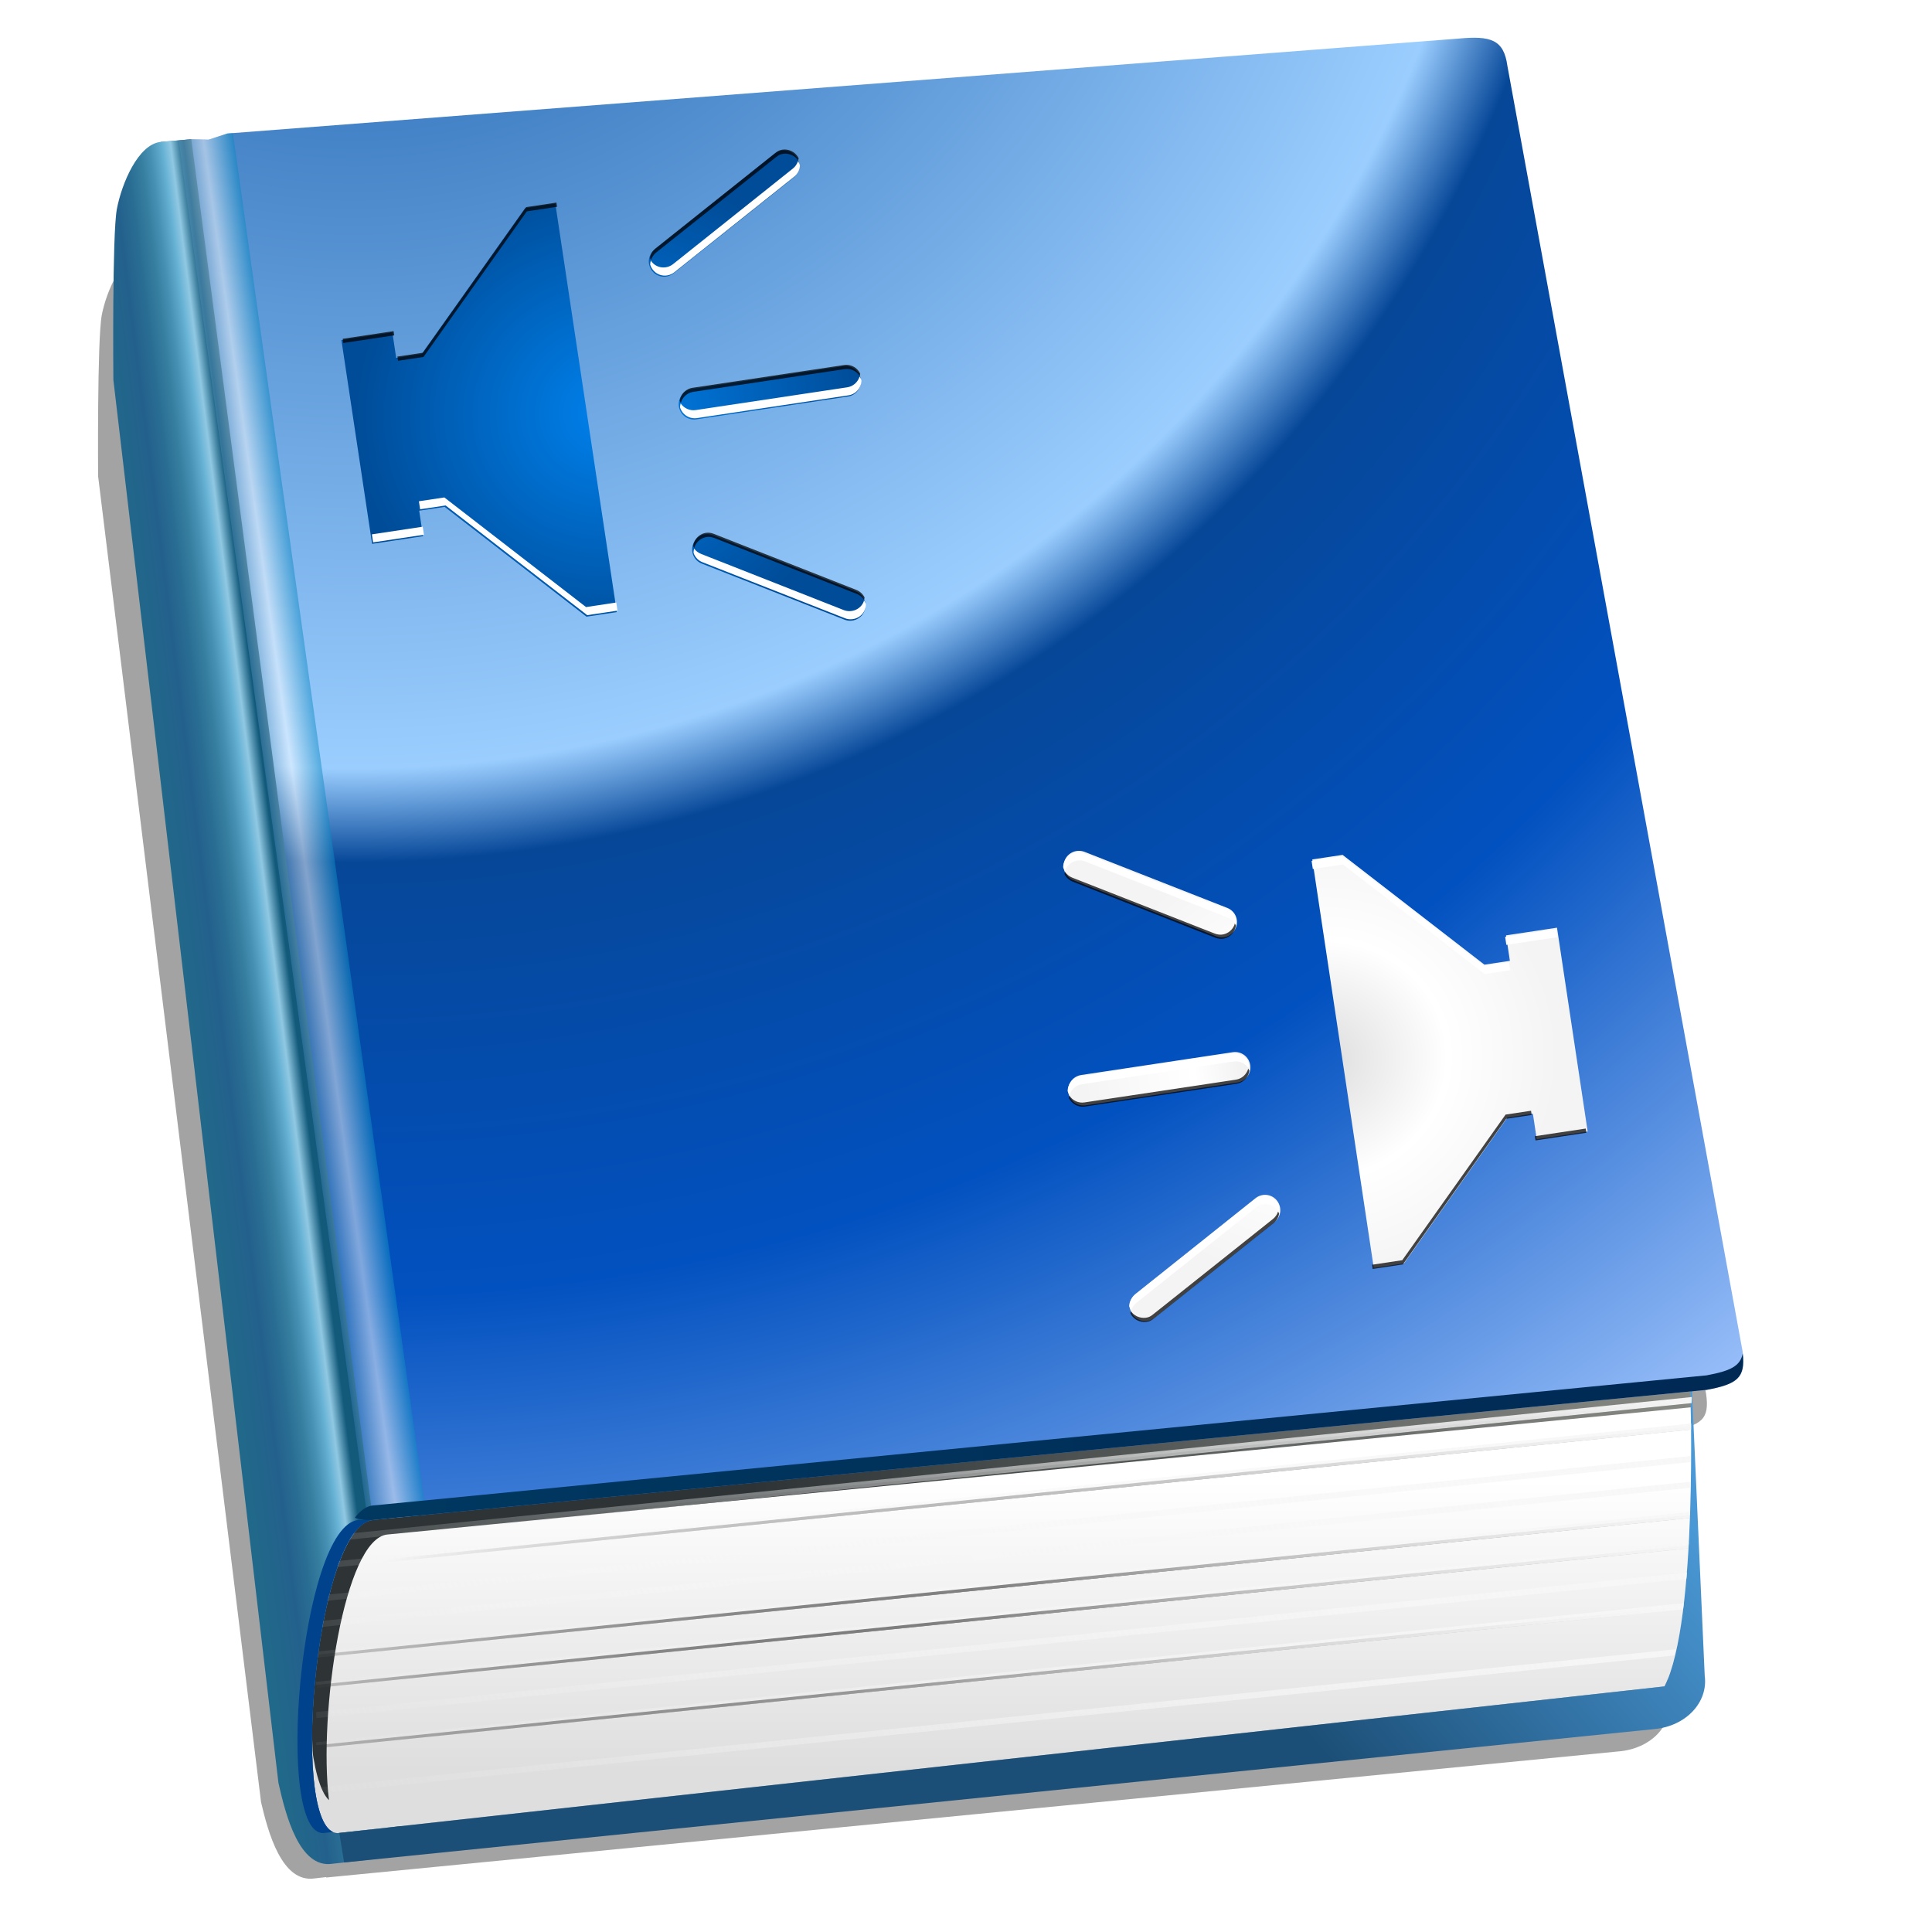 <?xml version="1.0" encoding="UTF-8" standalone="no"?>
<svg
   xmlns:ns="http://ns.adobe.com/SaveForWeb/1.0/"
   xmlns:dc="http://purl.org/dc/elements/1.1/"
   xmlns:cc="http://creativecommons.org/ns#"
   xmlns:rdf="http://www.w3.org/1999/02/22-rdf-syntax-ns#"
   xmlns:svg="http://www.w3.org/2000/svg"
   xmlns="http://www.w3.org/2000/svg"
   xmlns:xlink="http://www.w3.org/1999/xlink"
   xml:space="preserve"
   enable-background="new 0 0 128 128"
   overflow="visible"
   viewBox="0 0 128 128"
   height="128"
   width="128"
   id="svg1877"
   version="1.1"><defs
     id="defs282"><linearGradient
       id="linearGradient3435"><stop
         id="stop3437"
         offset="0"
         style="stop-color:#000000;stop-opacity:1;" /><stop
         id="stop3439"
         offset="1"
         style="stop-color:#000000;stop-opacity:0;" /></linearGradient><linearGradient
       id="linearGradient3388"><stop
         id="stop3390"
         offset="0"
         style="stop-color:#f7f7f7;stop-opacity:1;" /><stop
         id="stop3392"
         offset="1"
         style="stop-color:#f7f7f7;stop-opacity:0;" /></linearGradient><linearGradient
       id="linearGradient3372"><stop
         id="stop3374"
         offset="0"
         style="stop-color:#1c4f77;stop-opacity:1;" /><stop
         id="stop3376"
         offset="1"
         style="stop-color:#4a98d5;stop-opacity:1" /></linearGradient><linearGradient
       id="linearGradient3081"><stop
         id="stop3083"
         offset="0"
         style="stop-color:#003961;stop-opacity:1;" /><stop
         id="stop3085"
         offset="1"
         style="stop-color:#002954;stop-opacity:1;" /></linearGradient><filter
       id="filter3051"><feGaussianBlur
         id="feGaussianBlur3053"
         stdDeviation="0.129" /></filter><clipPath
       id="clipPath3069"
       clipPathUnits="userSpaceOnUse"><path
         style="fill:#e20071"
         d="M 115.446,90.505 L 107.656,47.931 C 107.656,47.931 12.506,38.748 15.293,67.01 C 18.08,95.272 20.838,102.044 24.712,101.703 L 111.705,93.216 L 113.066,93.083 C 115.187,92.69 115.683,92.251 115.446,90.505 z"
         id="path3071" /></clipPath><filter
       id="filter3077"><feGaussianBlur
         id="feGaussianBlur3079"
         stdDeviation="0.397" /></filter><linearGradient
       gradientUnits="userSpaceOnUse"
       y2="96.192"
       x2="115.493"
       y1="96.192"
       x1="20.674"
       id="linearGradient3087"
       xlink:href="#linearGradient3081" /><filter
       id="filter4132"
       height="1.409"
       y="-0.204"
       width="1.125"
       x="-0.063"><feGaussianBlur
         id="feGaussianBlur4134"
         stdDeviation="2.388" /></filter><filter
       id="filter4188"><feGaussianBlur
         id="feGaussianBlur4190"
         stdDeviation="2.29" /></filter><linearGradient
       y2="96.192"
       x2="115.493"
       y1="96.192"
       x1="20.674"
       gradientUnits="userSpaceOnUse"
       id="linearGradient4192"
       xlink:href="#linearGradient3081" /><linearGradient
       gradientUnits="userSpaceOnUse"
       y2="98.609"
       x2="109.126"
       y1="117.119"
       x1="87.614"
       id="linearGradient3378"
       xlink:href="#linearGradient3372" /><clipPath
       id="clipPath3431"
       clipPathUnits="userSpaceOnUse"><path
         id="path3433"
         d="M 24.447,120.666 L 110.568,111.031 C 112.328,105.606 111.859,98.324 112.109,92.027 L 24.753,100.671 C 21.724,101.261 20.106,112.105 20.955,119.443 L 24.447,120.666 z"
         style="fill:none;fill-rule:evenodd;stroke:#000000;stroke-width:1px;stroke-linecap:butt;stroke-linejoin:miter;stroke-opacity:1" /></clipPath><radialGradient
       gradientUnits="userSpaceOnUse"
       gradientTransform="matrix(1.299,-0.245,5.327523e-2,0.282,-25.477,92.138)"
       r="45.629"
       fy="105.712"
       fx="66.48"
       cy="105.712"
       cx="66.48"
       id="radialGradient3441"
       xlink:href="#linearGradient3435" /><linearGradient
       gradientUnits="userSpaceOnUse"
       y2="135.049"
       x2="24.098"
       y1="95.235"
       x1="115.148"
       id="linearGradient3483"
       xlink:href="#linearGradient3388" /><linearGradient
       y2="135.049"
       x2="24.098"
       y1="95.235"
       x1="115.148"
       gradientUnits="userSpaceOnUse"
       id="linearGradient3485"
       xlink:href="#linearGradient3388" /><linearGradient
       y2="135.049"
       x2="24.098"
       y1="95.235"
       x1="115.148"
       gradientUnits="userSpaceOnUse"
       id="linearGradient3487"
       xlink:href="#linearGradient3388" /><linearGradient
       y2="135.049"
       x2="24.098"
       y1="95.235"
       x1="115.148"
       gradientUnits="userSpaceOnUse"
       id="linearGradient3489"
       xlink:href="#linearGradient3388" /><linearGradient
       y2="135.049"
       x2="24.098"
       y1="95.235"
       x1="115.148"
       gradientUnits="userSpaceOnUse"
       id="linearGradient3491"
       xlink:href="#linearGradient3388" /><linearGradient
       y2="135.049"
       x2="24.098"
       y1="95.235"
       x1="115.148"
       gradientUnits="userSpaceOnUse"
       id="linearGradient3493"
       xlink:href="#linearGradient3388" /><linearGradient
       y2="135.049"
       x2="24.098"
       y1="95.235"
       x1="115.148"
       gradientUnits="userSpaceOnUse"
       id="linearGradient3495"
       xlink:href="#linearGradient3388" /><linearGradient
       y2="135.049"
       x2="24.098"
       y1="95.235"
       x1="115.148"
       gradientUnits="userSpaceOnUse"
       id="linearGradient3497"
       xlink:href="#linearGradient3388" /><linearGradient
       y2="135.049"
       x2="24.098"
       y1="95.235"
       x1="115.148"
       gradientUnits="userSpaceOnUse"
       id="linearGradient3499"
       xlink:href="#linearGradient3388" /><linearGradient
       y2="135.049"
       x2="24.098"
       y1="95.235"
       x1="115.148"
       gradientUnits="userSpaceOnUse"
       id="linearGradient3501"
       xlink:href="#linearGradient3388" /><linearGradient
       id="linearGradient5827"><stop
         offset="0"
         style="stop-color:#00489b;stop-opacity:1"
         id="stop5829" /><stop
         offset="0.5"
         style="stop-color:#9bceff;stop-opacity:1"
         id="stop5831" /><stop
         offset="0.541"
         style="stop-color:#064798;stop-opacity:1"
         id="stop5833" /><stop
         offset="0.73"
         style="stop-color:#0251c0;stop-opacity:1"
         id="stop5835" /><stop
         offset="1"
         style="stop-color:#a8caff;stop-opacity:1"
         id="stop5837" /></linearGradient><radialGradient
       r="152.103"
       cy="-24.194"
       cx="23.421"
       gradientTransform="matrix(1,0,0,0.997,0,-0.784)"
       gradientUnits="userSpaceOnUse"
       id="radialGradient4508"
       xlink:href="#linearGradient5827" /><linearGradient
       gradientTransform="matrix(0,1,-1,0,-39.998,140.003)"
       y2="-383.997"
       x2="-12.003"
       y1="-383.997"
       x1="-84.002"
       gradientUnits="userSpaceOnUse"
       id="linearGradient6138"><stop
         id="stop6140"
         style="stop-color:#0081ec;stop-opacity:1;"
         offset="0" /><stop
         id="stop6142"
         style="stop-color:#004c98;stop-opacity:1;"
         offset="1" /></linearGradient><radialGradient
       gradientUnits="userSpaceOnUse"
       gradientTransform="matrix(0.446,-0.067,0.063,0.418,4.696,8.362)"
       r="37.266"
       fy="59.67"
       fx="60.898"
       cy="59.67"
       cx="60.898"
       id="radialGradient3706"
       xlink:href="#linearGradient6138" /><linearGradient
       y2="79.282"
       x2="56.545"
       y1="80.032"
       x1="55.473"
       gradientUnits="userSpaceOnUse"
       id="XMLID_293_"><stop
         id="stop763"
         style="stop-color:#DDDDDD"
         offset="0" /><stop
         id="stop765"
         style="stop-color:#FFFFFF"
         offset="0.5" /><stop
         id="stop767"
         style="stop-color:#f4f4f4;stop-opacity:1;"
         offset="0.941" /></linearGradient><clipPath
       id="clipPath3752"
       clipPathUnits="userSpaceOnUse"><path
         style="fill:url(#radialGradient3756);fill-opacity:1;stroke:none;stroke-width:8;stroke-linecap:round;stroke-linejoin:round;stroke-miterlimit:4;stroke-dasharray:none;stroke-dashoffset:4.15;stroke-opacity:1"
         d="m -129.701,153.301 c -0.307,0.038 -0.607,0.17 -0.893,0.335 l -20.603,11.901 c -1.142,0.659 -1.515,2.094 -0.855,3.236 0.659,1.142 2.094,1.515 3.236,0.855 l 20.603,-11.901 c 1.142,-0.659 1.552,-2.094 0.893,-3.236 -0.494,-0.856 -1.46,-1.305 -2.38,-1.19 z m -40.426,2.899 -19.24,20 -4,0 0,-4 -8,0 0,32 8,0 0,-4 4,0 19.24,20.136 4.76,0 0,-64.136 -4.76,0 z m 21.421,31.614 c -1.319,0 -2.38,1.062 -2.38,2.38 0,1.319 1.062,2.38 2.38,2.38 l 23.802,0 c 1.319,0 2.38,-1.062 2.38,-2.38 0,-1.319 -1.062,-2.38 -2.38,-2.38 l -23.802,0 z m -1.45,22.612 c -0.762,0.053 -1.485,0.476 -1.897,1.19 -0.659,1.142 -0.287,2.576 0.855,3.236 l 20.603,11.901 c 1.142,0.659 2.613,0.287 3.273,-0.855 0.659,-1.142 0.249,-2.576 -0.893,-3.236 l -20.603,-11.901 c -0.428,-0.247 -0.882,-0.367 -1.339,-0.335 z"
         id="path3754" /></clipPath><filter
       id="filter3734"><feGaussianBlur
         id="feGaussianBlur3736"
         stdDeviation="0.378" /></filter><clipPath
       id="clipPath3746"
       clipPathUnits="userSpaceOnUse"><path
         id="path3748"
         d="m -227.144,155.376 c -0.307,0.038 -0.607,0.17 -0.893,0.335 l -20.603,11.901 c -1.142,0.659 -1.515,2.094 -0.855,3.236 0.659,1.142 2.094,1.515 3.236,0.855 l 20.603,-11.901 c 1.142,-0.659 1.552,-2.094 0.893,-3.236 -0.494,-0.856 -1.46,-1.305 -2.38,-1.19 z m -40.426,2.899 -19.24,20 -4,0 0,-4 -8,0 0,32 8,0 0,-4 4,0 19.24,20.136 4.76,0 0,-64.136 -4.76,0 z m 21.421,31.614 c -1.319,0 -2.38,1.062 -2.38,2.38 0,1.319 1.062,2.38 2.38,2.38 l 23.802,0 c 1.319,0 2.38,-1.062 2.38,-2.38 0,-1.319 -1.062,-2.38 -2.38,-2.38 l -23.802,0 z m -1.45,22.612 c -0.762,0.053 -1.485,0.476 -1.897,1.19 -0.659,1.142 -0.287,2.576 0.855,3.236 l 20.603,11.901 c 1.142,0.659 2.613,0.287 3.273,-0.855 0.659,-1.142 0.249,-2.576 -0.893,-3.236 l -20.603,-11.901 c -0.428,-0.247 -0.882,-0.367 -1.339,-0.335 z"
         style="fill:url(#radialGradient3750);fill-opacity:1;stroke:none;stroke-width:8;stroke-linecap:round;stroke-linejoin:round;stroke-miterlimit:4;stroke-dasharray:none;stroke-dashoffset:4.15;stroke-opacity:1" /></clipPath><filter
       id="filter3742"><feGaussianBlur
         id="feGaussianBlur3744"
         stdDeviation="0.567" /></filter><radialGradient
       gradientUnits="userSpaceOnUse"
       gradientTransform="matrix(0.446,-0.067,0.063,0.418,4.696,8.362)"
       r="37.266"
       fy="59.67"
       fx="60.898"
       cy="59.67"
       cx="60.898"
       id="radialGradient3706-3"
       xlink:href="#XMLID_293_" /><clipPath
       id="clipPath3752-3"
       clipPathUnits="userSpaceOnUse"><path
         style="fill:url(#radialGradient3756);fill-opacity:1;stroke:none;stroke-width:8;stroke-linecap:round;stroke-linejoin:round;stroke-miterlimit:4;stroke-dasharray:none;stroke-dashoffset:4.15;stroke-opacity:1"
         d="m -129.701,153.301 c -0.307,0.038 -0.607,0.17 -0.893,0.335 l -20.603,11.901 c -1.142,0.659 -1.515,2.094 -0.855,3.236 0.659,1.142 2.094,1.515 3.236,0.855 l 20.603,-11.901 c 1.142,-0.659 1.552,-2.094 0.893,-3.236 -0.494,-0.856 -1.46,-1.305 -2.38,-1.19 z m -40.426,2.899 -19.24,20 -4,0 0,-4 -8,0 0,32 8,0 0,-4 4,0 19.24,20.136 4.76,0 0,-64.136 -4.76,0 z m 21.421,31.614 c -1.319,0 -2.38,1.062 -2.38,2.38 0,1.319 1.062,2.38 2.38,2.38 l 23.802,0 c 1.319,0 2.38,-1.062 2.38,-2.38 0,-1.319 -1.062,-2.38 -2.38,-2.38 l -23.802,0 z m -1.45,22.612 c -0.762,0.053 -1.485,0.476 -1.897,1.19 -0.659,1.142 -0.287,2.576 0.855,3.236 l 20.603,11.901 c 1.142,0.659 2.613,0.287 3.273,-0.855 0.659,-1.142 0.249,-2.576 -0.893,-3.236 l -20.603,-11.901 c -0.428,-0.247 -0.882,-0.367 -1.339,-0.335 z"
         id="path3754-5" /></clipPath><filter
       id="filter3734-6"><feGaussianBlur
         id="feGaussianBlur3736-2"
         stdDeviation="0.378" /></filter><clipPath
       id="clipPath3746-9"
       clipPathUnits="userSpaceOnUse"><path
         id="path3748-1"
         d="m -227.144,155.376 c -0.307,0.038 -0.607,0.17 -0.893,0.335 l -20.603,11.901 c -1.142,0.659 -1.515,2.094 -0.855,3.236 0.659,1.142 2.094,1.515 3.236,0.855 l 20.603,-11.901 c 1.142,-0.659 1.552,-2.094 0.893,-3.236 -0.494,-0.856 -1.46,-1.305 -2.38,-1.19 z m -40.426,2.899 -19.24,20 -4,0 0,-4 -8,0 0,32 8,0 0,-4 4,0 19.24,20.136 4.76,0 0,-64.136 -4.76,0 z m 21.421,31.614 c -1.319,0 -2.38,1.062 -2.38,2.38 0,1.319 1.062,2.38 2.38,2.38 l 23.802,0 c 1.319,0 2.38,-1.062 2.38,-2.38 0,-1.319 -1.062,-2.38 -2.38,-2.38 l -23.802,0 z m -1.45,22.612 c -0.762,0.053 -1.485,0.476 -1.897,1.19 -0.659,1.142 -0.287,2.576 0.855,3.236 l 20.603,11.901 c 1.142,0.659 2.613,0.287 3.273,-0.855 0.659,-1.142 0.249,-2.576 -0.893,-3.236 l -20.603,-11.901 c -0.428,-0.247 -0.882,-0.367 -1.339,-0.335 z"
         style="fill:url(#radialGradient3750);fill-opacity:1;stroke:none;stroke-width:8;stroke-linecap:round;stroke-linejoin:round;stroke-miterlimit:4;stroke-dasharray:none;stroke-dashoffset:4.15;stroke-opacity:1" /></clipPath><filter
       id="filter3742-2"><feGaussianBlur
         id="feGaussianBlur3744-7"
         stdDeviation="0.567" /></filter></defs><filter
     id="AI_Sfocatura_3"><feGaussianBlur
       id="feGaussianBlur5"
       stdDeviation="3" /></filter><linearGradient
     gradientTransform="translate(0,-1)"
     y2="99.056"
     x2="66.357"
     y1="118.275"
     x1="66.357"
     gradientUnits="userSpaceOnUse"
     id="path2797_1_"><stop
       id="stop8"
       style="stop-color:#DEDEDE"
       offset="0" /><stop
       id="stop10"
       style="stop-color:#FFFFFF"
       offset="1" /></linearGradient><path
     transform="matrix(0.987,0,0,0.945,-0.903,6.827)"
     id="path4186"
     d="M 97.375,3.5 C 97.148,3.508 96.89,3.538 96.625,3.562 L 15.062,9.844 L 13.812,10.25 L 12.688,10.219 L 10.656,10.406 C 9.145,10.546 8.067,13.163 7.75,14.844 C 7.433,16.525 7.5,26.156 7.5,26.156 L 18.438,119.125 C 18.914,121.244 19.835,124.803 22.031,124.469 L 22.812,124.375 L 22.812,124.406 L 109.594,115.562 C 111.714,115.368 113.177,113.776 112.938,112.031 L 112.094,93.188 L 113.062,93.094 C 115.183,92.701 115.674,92.246 115.438,90.5 L 99.875,5.344 C 99.667,3.816 98.966,3.441 97.375,3.5 z"
     style="opacity:0.6;fill:#000000;fill-opacity:1;filter:url(#filter4188)" /><path
     style="fill:url(#path2797_1_)"
     d="M 111.992,92.187 C 111.992,92.187 112.508,107.358 110.281,111.728 L 22.479,121.437 C 19.083,121.955 20.838,101.044 24.712,100.703 L 111.992,92.187 z"
     id="path2797" /><g
     transform="translate(-20,-1)"
     id="g13"><defs
       id="defs15"><path
         d="M 111.992,92.226 C 111.992,92.226 112.508,107.397 110.281,111.767 L 22.479,121.476 C 19.083,121.994 20.838,101.083 24.712,100.743 L 111.992,92.226 z"
         id="path2797_2_" /></defs><clipPath
       id="path2797_3_"><use
         height="128"
         width="128"
         y="0"
         x="0"
         id="use19"
         xlink:href="#path2797_2_" /></clipPath><g
       transform="translate(20,0)"
       style="filter:url(#filter4132)"
       id="g21"
       clip-path="url(#path2797_3_)"><linearGradient
         y2="105.285"
         x2="112.043"
         y1="105.285"
         x1="20.4"
         gradientUnits="userSpaceOnUse"
         id="XMLID_1_"><stop
           id="stop24"
           style="stop-color:#2E3436"
           offset="0.32" /><stop
           id="stop26"
           style="stop-color:#888A85"
           offset="1" /></linearGradient><path
         style="fill:url(#XMLID_1_)"
         id="path28"
         d="M 25.677,102.664 L 112.043,94.237 C 112.032,92.443 111.992,90.303 111.992,90.303 L 23.748,98.82 C 20.168,99.134 19.364,117.966 21.797,120.267 C 21.089,114.534 22.796,102.917 25.677,102.664 z" /></g></g><radialGradient
     gradientUnits="userSpaceOnUse"
     gradientTransform="matrix(1,0,0,0.997,0,-0.784)"
     r="152.103"
     cy="-24.194"
     cx="23.421"
     id="XMLID_3_"><stop
       id="stop31"
       style="stop-color:#90b5e2;stop-opacity:1;"
       offset="0.053" /><stop
       id="stop33"
       style="stop-color:#1b67a7;stop-opacity:1;"
       offset="0.663" /><stop
       id="stop35"
       style="stop-color:#21648a;stop-opacity:1;"
       offset="0.905" /></radialGradient><path
     style="fill:url(#radialGradient4508);fill-opacity:1"
     id="path37"
     d="M 115.446,89.505 L 99.867,4.357 C 99.629,2.611 98.75,2.361 96.631,2.556 L 15.069,8.845 L 13.819,9.255 L 12.674,9.226 L 10.663,9.399 C 9.152,9.539 21.056,122.517 21.056,122.517 L 22.479,121.437 C 19.083,121.955 20.838,101.044 24.712,100.703 L 111.705,92.216 L 113.066,92.083 C 115.187,91.69 115.683,91.251 115.446,89.505 z" /><linearGradient
     gradientTransform="translate(0,-1)"
     y2="67.088"
     x2="19.359"
     y1="68.407"
     x1="8.972"
     gradientUnits="userSpaceOnUse"
     id="XMLID_4_"><stop
       id="stop40"
       style="stop-color:#21698a;stop-opacity:1;"
       offset="0.314" /><stop
       id="stop42"
       style="stop-color:#23618c;stop-opacity:1;"
       offset="0.537" /><stop
       id="stop44"
       style="stop-color:#2a6e94;stop-opacity:1;"
       offset="0.64" /><stop
       id="stop46"
       style="stop-color:#367ea0;stop-opacity:1;"
       offset="0.719" /><stop
       id="stop48"
       style="stop-color:#4690b3;stop-opacity:1;"
       offset="0.784" /><stop
       id="stop50"
       style="stop-color:#5ca7ca;stop-opacity:1;"
       offset="0.842" /><stop
       id="stop52"
       style="stop-color:#66b2d5;stop-opacity:1;"
       offset="0.864" /><stop
       id="stop54"
       style="stop-color:#90c8e2;stop-opacity:1;"
       offset="0.917" /><stop
       id="stop56"
       style="stop-color:#12597a;stop-opacity:1;"
       offset="1" /></linearGradient><path
     style="fill:url(#XMLID_4_)"
     id="path58"
     d="M 22.479,121.437 C 19.083,121.955 20.838,101.044 24.712,100.703 C 24.712,100.703 12.676,9.23 12.674,9.227 L 10.663,9.4 C 9.152,9.54 8.059,12.171 7.742,13.852 C 7.425,15.533 7.511,25.165 7.511,25.165 L 18.446,118.115 C 18.922,120.234 19.825,123.813 22.021,123.479 L 25.563,123.093 L 26.592,120.982 L 22.479,121.437 z" /><linearGradient
     gradientTransform="translate(0,-1)"
     y2="55.168"
     x2="24.735"
     y1="56.165"
     x1="17.644"
     gradientUnits="userSpaceOnUse"
     id="XMLID_5_"><stop
       id="stop61"
       style="stop-color:#0f629c;stop-opacity:1;"
       offset="0" /><stop
       id="stop63"
       style="stop-color:#ffffff;stop-opacity:1;"
       offset="0.316" /><stop
       id="stop65"
       style="stop-color:#0384bf;stop-opacity:1;"
       offset="0.603" /></linearGradient><path
     style="opacity:0.5;fill:url(#XMLID_5_)"
     id="path67"
     d="M 24.712,100.702 L 28.244,100.359 L 15.431,8.817 L 15.07,8.845 L 13.82,9.255 L 12.675,9.226 L 11.839,9.298 L 24.367,100.791 C 24.479,100.744 24.595,100.713 24.712,100.702 z" /><g
     transform="translate(0,-1)"
     id="g69"><g
       id="g71"><linearGradient
         spreadMethod="pad"
         y2="90.542"
         x2="111.525"
         y1="116.311"
         x1="70.734"
         gradientUnits="userSpaceOnUse"
         id="XMLID_6_"><stop
           id="stop74"
           style="stop-color:#215a8a;stop-opacity:1;"
           offset="1" /><stop
           offset="1"
           style="stop-color:#85bce2;stop-opacity:1;"
           id="stop3368" /></linearGradient><path
         style="fill:url(#linearGradient3378);fill-opacity:1"
         id="path88"
         d="M 112.942,112.02 L 112.096,93.082 L 111.992,93.186 C 111.992,93.186 112.508,108.357 110.281,112.727 L 22.479,122.436 L 22.797,124.393 L 109.6,115.556 C 111.72,115.362 113.181,113.765 112.942,112.02 z" /></g></g><g
     transform="translate(0,-1)"
     style="fill:url(#linearGradient3087);fill-opacity:1;filter:url(#filter3077)"
     clip-path="url(#clipPath3069)"
     id="g90"><linearGradient
       y2="103.265"
       x2="20.674"
       y1="103.265"
       x1="115.493"
       gradientUnits="userSpaceOnUse"
       id="XMLID_7_"><stop
         id="stop93"
         style="stop-color:#590000;fill-opacity:1;fill:url(#linearGradient3087)"
         offset="0" /><stop
         id="stop95"
         style="stop-color:#8A2121;fill-opacity:1;fill:url(#linearGradient3087)"
         offset="0.905" /></linearGradient><path
       style="fill:url(#linearGradient4192);fill-opacity:1"
       id="path97"
       d="M 113.066,92.121 L 111.705,92.254 L 24.712,100.742 C 22.206,100.962 20.588,109.793 20.677,115.86 C 20.758,109.864 22.335,101.913 24.712,101.702 L 111.705,93.215 L 113.066,93.082 C 115.113,92.704 115.639,92.27 115.46,90.669 C 115.305,91.514 114.629,91.831 113.066,92.121 z" /></g><linearGradient
     spreadMethod="pad"
     gradientTransform="translate(0,-1)"
     y2="101.702"
     x2="22.209"
     y1="122.446"
     x1="22.209"
     gradientUnits="userSpaceOnUse"
     id="XMLID_8_"><stop
       id="stop100"
       style="stop-color:#9C0F0F"
       offset="0" /><stop
       id="stop102"
       style="stop-color:#FF8080"
       offset="1" /></linearGradient><path
     style="fill:#00428c;filter:url(#filter3051);fill-opacity:1"
     id="path104"
     d="M 24.712,100.702 L 23.748,100.702 C 19.874,101.044 18.118,121.954 21.515,121.436 L 22.074,121.374 C 19.24,120.184 21.005,101.029 24.712,100.702 z" /><g
     transform="translate(0,-1)"
     style="fill:#e20071"
     id="g4158"><g
       style="fill:#e20071"
       id="g4160"><linearGradient
         id="linearGradient4162"
         gradientUnits="userSpaceOnUse"
         x1="70.734"
         y1="116.311"
         x2="111.525"
         y2="90.542"><stop
           offset="0.314"
           style="stop-color:#8A2121"
           id="stop4164" /><stop
           offset="0.426"
           style="stop-color:#8E2525"
           id="stop4166" /><stop
           offset="0.543"
           style="stop-color:#9A3130"
           id="stop4168" /><stop
           offset="0.66"
           style="stop-color:#AF4543"
           id="stop4170" /><stop
           offset="0.778"
           style="stop-color:#CC605D"
           id="stop4172" /><stop
           offset="0.811"
           style="stop-color:#D56966"
           id="stop4174" /><stop
           offset="1"
           style="stop-color:#E29390"
           id="stop4176" /></linearGradient></g></g><g
     style="stroke:url(#radialGradient3441)"
     clip-path="url(#clipPath3431)"
     id="g3418"><path
       style="fill:none;fill-rule:evenodd;stroke:url(#radialGradient3441);stroke-width:0.2;stroke-linecap:butt;stroke-linejoin:miter;stroke-miterlimit:4;stroke-dasharray:none;stroke-opacity:1"
       d="M 22.35,103.727 L 113.176,94.497"
       id="path3396" /><path
       id="path3398"
       d="M 20.95,118.727 L 113.676,109.297"
       style="fill:none;fill-rule:evenodd;stroke:url(#radialGradient3441);stroke-width:0.2;stroke-linecap:butt;stroke-linejoin:miter;stroke-miterlimit:4;stroke-dasharray:none;stroke-opacity:1" /><path
       style="fill:none;fill-rule:evenodd;stroke:url(#radialGradient3441);stroke-width:0.2;stroke-linecap:butt;stroke-linejoin:miter;stroke-miterlimit:4;stroke-dasharray:none;stroke-opacity:1"
       d="M 20.95,111.727 L 113.676,102.297"
       id="path3402" /><path
       id="path3404"
       d="M 20.95,107.727 L 113.676,98.297"
       style="fill:none;fill-rule:evenodd;stroke:url(#radialGradient3441);stroke-width:0.2;stroke-linecap:butt;stroke-linejoin:miter;stroke-miterlimit:4;stroke-dasharray:none;stroke-opacity:1" /><path
       style="fill:none;fill-rule:evenodd;stroke:url(#radialGradient3441);stroke-width:0.2;stroke-linecap:butt;stroke-linejoin:miter;stroke-miterlimit:4;stroke-dasharray:none;stroke-opacity:1"
       d="M 20.95,115.727 L 113.676,106.297"
       id="path3408" /><path
       id="path3410"
       d="M 20.95,113.727 L 113.676,104.297"
       style="fill:none;fill-rule:evenodd;stroke:url(#radialGradient3441);stroke-width:0.2;stroke-linecap:butt;stroke-linejoin:miter;stroke-miterlimit:4;stroke-dasharray:none;stroke-opacity:1" /><path
       style="fill:none;fill-rule:evenodd;stroke:url(#radialGradient3441);stroke-width:0.2;stroke-linecap:butt;stroke-linejoin:miter;stroke-miterlimit:4;stroke-dasharray:none;stroke-opacity:1"
       d="M 20.95,109.727 L 113.676,100.297"
       id="path3412" /><path
       id="path3414"
       d="M 20.95,106.027 L 113.676,96.597"
       style="fill:none;fill-rule:evenodd;stroke:url(#radialGradient3441);stroke-width:0.2;stroke-linecap:butt;stroke-linejoin:miter;stroke-miterlimit:4;stroke-dasharray:none;stroke-opacity:1" /><path
       style="fill:none;fill-rule:evenodd;stroke:url(#radialGradient3441);stroke-width:0.2;stroke-linecap:butt;stroke-linejoin:miter;stroke-miterlimit:4;stroke-dasharray:none;stroke-opacity:1"
       d="M 20.95,102.127 L 113.676,92.697"
       id="path3416" /></g><g
     transform="translate(0,-10e-2)"
     id="g3443"
     clip-path="url(#clipPath3431)"
     style="stroke:url(#linearGradient3483);stroke-width:0.4;stroke-miterlimit:4;stroke-dasharray:none"><path
       id="path3445"
       d="M 22.35,103.727 L 113.176,94.497"
       style="fill:none;fill-rule:evenodd;stroke:url(#linearGradient3485);stroke-width:0.4;stroke-linecap:butt;stroke-linejoin:miter;stroke-miterlimit:4;stroke-dasharray:none;stroke-opacity:1" /><path
       style="fill:none;fill-rule:evenodd;stroke:url(#linearGradient3487);stroke-width:0.4;stroke-linecap:butt;stroke-linejoin:miter;stroke-miterlimit:4;stroke-dasharray:none;stroke-opacity:1"
       d="M 20.95,118.727 L 113.676,109.297"
       id="path3447" /><path
       id="path3449"
       d="M 20.95,111.727 L 113.676,102.297"
       style="fill:none;fill-rule:evenodd;stroke:url(#linearGradient3489);stroke-width:0.4;stroke-linecap:butt;stroke-linejoin:miter;stroke-miterlimit:4;stroke-dasharray:none;stroke-opacity:1" /><path
       style="fill:none;fill-rule:evenodd;stroke:url(#linearGradient3491);stroke-width:0.4;stroke-linecap:butt;stroke-linejoin:miter;stroke-miterlimit:4;stroke-dasharray:none;stroke-opacity:1"
       d="M 20.95,107.727 L 113.676,98.297"
       id="path3451" /><path
       id="path3453"
       d="M 20.95,115.727 L 113.676,106.297"
       style="fill:none;fill-rule:evenodd;stroke:url(#linearGradient3493);stroke-width:0.4;stroke-linecap:butt;stroke-linejoin:miter;stroke-miterlimit:4;stroke-dasharray:none;stroke-opacity:1" /><path
       style="fill:none;fill-rule:evenodd;stroke:url(#linearGradient3495);stroke-width:0.4;stroke-linecap:butt;stroke-linejoin:miter;stroke-miterlimit:4;stroke-dasharray:none;stroke-opacity:1"
       d="M 20.95,113.727 L 113.676,104.297"
       id="path3455" /><path
       id="path3457"
       d="M 20.95,109.727 L 113.676,100.297"
       style="fill:none;fill-rule:evenodd;stroke:url(#linearGradient3497);stroke-width:0.4;stroke-linecap:butt;stroke-linejoin:miter;stroke-miterlimit:4;stroke-dasharray:none;stroke-opacity:1" /><path
       style="fill:none;fill-rule:evenodd;stroke:url(#linearGradient3499);stroke-width:0.4;stroke-linecap:butt;stroke-linejoin:miter;stroke-miterlimit:4;stroke-dasharray:none;stroke-opacity:1"
       d="M 20.95,106.027 L 113.676,96.597"
       id="path3459" /><path
       id="path3461"
       d="M 20.95,102.127 L 113.676,92.697"
       style="fill:none;fill-rule:evenodd;stroke:url(#linearGradient3501);stroke-width:0.4;stroke-linecap:butt;stroke-linejoin:miter;stroke-miterlimit:4;stroke-dasharray:none;stroke-opacity:1" /></g><g
     transform="translate(4.715,-1.921)"
     id="g4654"><path
       style="fill:url(#radialGradient3706);fill-opacity:1.0;stroke:none;stroke-width:8;stroke-linecap:round;stroke-linejoin:round;stroke-miterlimit:4;stroke-dasharray:none;stroke-dashoffset:4.15;stroke-opacity:1"
       d="m 46.941,11.927 c -0.127,0.036 -0.245,0.11 -0.355,0.198 l -7.937,6.33 c -0.44,0.351 -0.506,0.98 -0.155,1.419 0.351,0.44 0.98,0.506 1.419,0.155 l 7.937,-6.33 c 0.44,-0.351 0.522,-0.982 0.171,-1.422 -0.263,-0.33 -0.699,-0.458 -1.08,-0.351 z m -16.872,3.791 -6.847,9.66 -1.688,0.254 -0.254,-1.688 -3.375,0.508 2.032,13.501 3.375,-0.508 -0.254,-1.688 1.688,-0.254 9.396,7.274 2.008,-0.302 -4.073,-27.06 -2.008,0.302 z m 11.046,11.978 c -0.556,0.084 -0.937,0.599 -0.853,1.155 0.084,0.556 0.599,0.937 1.155,0.853 L 51.46,28.192 c 0.556,-0.084 0.937,-0.599 0.853,-1.155 -0.084,-0.556 -0.599,-0.937 -1.155,-0.853 l -10.042,1.512 z m 0.824,9.632 c -0.318,0.071 -0.596,0.295 -0.725,0.623 -0.206,0.524 0.043,1.105 0.566,1.311 l 9.449,3.712 c 0.524,0.206 1.121,-0.045 1.326,-0.569 0.206,-0.524 -0.058,-1.103 -0.582,-1.308 l -9.449,-3.712 c -0.196,-0.077 -0.395,-0.099 -0.586,-0.056 z"
       id="rect2347" /><g
       id="g3758"
       transform="matrix(0.446,-0.067,0.067,0.446,121.748,-11.003)"><path
         clip-path="url(#clipPath3752)"
         id="path3716"
         transform="matrix(0.945,0,0,0.945,-48.893,-119.353)"
         d="m -127.25,155.406 c -0.204,0.42 -0.531,0.779 -0.969,1.031 l -20.594,11.906 c -1.142,0.659 -2.591,0.298 -3.25,-0.844 -0.041,-0.071 -0.06,-0.145 -0.094,-0.219 -0.33,0.682 -0.318,1.505 0.094,2.219 0.659,1.142 2.108,1.503 3.25,0.844 l 20.594,-11.906 c 1.083,-0.625 1.49,-1.922 0.969,-3.031 z m -23.625,34.531 c -0.138,0.302 -0.219,0.614 -0.219,0.969 0,1.319 1.056,2.406 2.375,2.406 l 23.812,0 c 1.319,-1e-5 2.375,-1.088 2.375,-2.406 0,-0.355 -0.081,-0.667 -0.219,-0.969 -0.38,0.807 -1.202,1.375 -2.156,1.375 l -23.812,0 c -0.954,0 -1.776,-0.568 -2.156,-1.375 z m -42.5,9 0,2 4,0 19.25,20.125 4.75,0 0,-2 -4.75,0 -19.25,-20.125 -4,0 z m -8,4 0,2 8,0 0,-2 -8,0 z m 49.219,9.625 c -0.498,1.101 -0.102,2.382 0.969,3 l 20.594,11.906 c 1.142,0.659 2.622,0.298 3.281,-0.844 0.407,-0.704 0.39,-1.511 0.062,-2.188 -0.028,0.06 -0.028,0.128 -0.062,0.188 -0.659,1.142 -2.139,1.503 -3.281,0.844 L -151.188,213.562 c -0.428,-0.247 -0.771,-0.591 -0.969,-1 z"
         style="fill:#ffffff;fill-opacity:1;stroke:none;stroke-width:8;stroke-linecap:round;stroke-linejoin:round;stroke-miterlimit:4;stroke-dasharray:none;stroke-dashoffset:4.15;stroke-opacity:1;filter:url(#filter3734)" /><path
         clip-path="url(#clipPath3746)"
         id="path3718"
         transform="matrix(0.945,0,0,0.945,43.219,-121.315)"
         d="m -226.812,154 c -0.115,-0.003 -0.229,0.017 -0.344,0.031 -0.307,0.038 -0.59,0.179 -0.875,0.344 L -248.625,166.25 c -1.071,0.618 -1.467,1.93 -0.969,3.031 0.198,-0.409 0.541,-0.784 0.969,-1.031 l 20.594,-11.875 c 0.285,-0.165 0.568,-0.305 0.875,-0.344 0.921,-0.115 1.912,0.331 2.406,1.188 0.034,0.059 0.034,0.127 0.062,0.188 0.328,-0.677 0.344,-1.483 -0.062,-2.188 -0.433,-0.749 -1.254,-1.198 -2.062,-1.219 z m -40.75,2.938 -19.25,20 -4,0 0,2 4,0 19.25,-20 4.75,0 0,-2 -4.75,0 z m -31.25,16 0,2 8,0 0,-2 -8,0 z m 52.656,15.594 c -1.319,-1e-5 -2.375,1.056 -2.375,2.375 0,0.364 0.074,0.723 0.219,1.031 0.375,-0.82 1.192,-1.406 2.156,-1.406 l 23.812,0 c 0.964,0 1.781,0.586 2.156,1.406 0.145,-0.308 0.219,-0.667 0.219,-1.031 0,-1.319 -1.056,-2.375 -2.375,-2.375 l -23.812,0 z m -1.438,22.625 c -0.762,0.053 -1.494,0.474 -1.906,1.188 -0.412,0.714 -0.424,1.537 -0.094,2.219 0.033,-0.073 0.052,-0.147 0.094,-0.219 0.412,-0.714 1.145,-1.134 1.906,-1.188 0.457,-0.032 0.916,0.097 1.344,0.344 l 20.594,11.875 c 0.438,0.253 0.765,0.642 0.969,1.062 0.521,-1.109 0.114,-2.437 -0.969,-3.062 L -246.25,211.5 c -0.428,-0.247 -0.887,-0.376 -1.344,-0.344 z"
         style="fill:#000000;fill-opacity:0.731;stroke:none;stroke-width:8;stroke-linecap:round;stroke-linejoin:round;stroke-miterlimit:4;stroke-dasharray:none;stroke-dashoffset:4.15;stroke-opacity:1;filter:url(#filter3742)" /></g></g><g
     transform="matrix(-1,0,0,-1,123.092,99.415)"
     id="g4654-0"><path
       style="fill:url(#radialGradient3706-3);fill-opacity:1;stroke:none;stroke-width:8;stroke-linecap:round;stroke-linejoin:round;stroke-miterlimit:4;stroke-dasharray:none;stroke-dashoffset:4.15;stroke-opacity:1"
       d="m 46.941,11.927 c -0.127,0.036 -0.245,0.11 -0.355,0.198 l -7.937,6.33 c -0.44,0.351 -0.506,0.98 -0.155,1.419 0.351,0.44 0.98,0.506 1.419,0.155 l 7.937,-6.33 c 0.44,-0.351 0.522,-0.982 0.171,-1.422 -0.263,-0.33 -0.699,-0.458 -1.08,-0.351 z m -16.872,3.791 -6.847,9.66 -1.688,0.254 -0.254,-1.688 -3.375,0.508 2.032,13.501 3.375,-0.508 -0.254,-1.688 1.688,-0.254 9.396,7.274 2.008,-0.302 -4.073,-27.06 -2.008,0.302 z m 11.046,11.978 c -0.556,0.084 -0.937,0.599 -0.853,1.155 0.084,0.556 0.599,0.937 1.155,0.853 L 51.46,28.192 c 0.556,-0.084 0.937,-0.599 0.853,-1.155 -0.084,-0.556 -0.599,-0.937 -1.155,-0.853 l -10.042,1.512 z m 0.824,9.632 c -0.318,0.071 -0.596,0.295 -0.725,0.623 -0.206,0.524 0.043,1.105 0.566,1.311 l 9.449,3.712 c 0.524,0.206 1.121,-0.045 1.326,-0.569 0.206,-0.524 -0.058,-1.103 -0.582,-1.308 l -9.449,-3.712 c -0.196,-0.077 -0.395,-0.099 -0.586,-0.056 z"
       id="rect2347-9" /><g
       id="g3758-3"
       transform="matrix(0.446,-0.067,0.067,0.446,121.748,-11.003)"><path
         clip-path="url(#clipPath3752-3)"
         id="path3716-6"
         transform="matrix(0.945,0,0,0.945,-48.893,-119.353)"
         d="m -127.25,155.406 c -0.204,0.42 -0.531,0.779 -0.969,1.031 l -20.594,11.906 c -1.142,0.659 -2.591,0.298 -3.25,-0.844 -0.041,-0.071 -0.06,-0.145 -0.094,-0.219 -0.33,0.682 -0.318,1.505 0.094,2.219 0.659,1.142 2.108,1.503 3.25,0.844 l 20.594,-11.906 c 1.083,-0.625 1.49,-1.922 0.969,-3.031 z m -23.625,34.531 c -0.138,0.302 -0.219,0.614 -0.219,0.969 0,1.319 1.056,2.406 2.375,2.406 l 23.812,0 c 1.319,-1e-5 2.375,-1.088 2.375,-2.406 0,-0.355 -0.081,-0.667 -0.219,-0.969 -0.38,0.807 -1.202,1.375 -2.156,1.375 l -23.812,0 c -0.954,0 -1.776,-0.568 -2.156,-1.375 z m -42.5,9 0,2 4,0 19.25,20.125 4.75,0 0,-2 -4.75,0 -19.25,-20.125 -4,0 z m -8,4 0,2 8,0 0,-2 -8,0 z m 49.219,9.625 c -0.498,1.101 -0.102,2.382 0.969,3 l 20.594,11.906 c 1.142,0.659 2.622,0.298 3.281,-0.844 0.407,-0.704 0.39,-1.511 0.062,-2.188 -0.028,0.06 -0.028,0.128 -0.062,0.188 -0.659,1.142 -2.139,1.503 -3.281,0.844 L -151.188,213.562 c -0.428,-0.247 -0.771,-0.591 -0.969,-1 z"
         style="fill:#ffffff;fill-opacity:1;stroke:none;stroke-width:8;stroke-linecap:round;stroke-linejoin:round;stroke-miterlimit:4;stroke-dasharray:none;stroke-dashoffset:4.15;stroke-opacity:1;filter:url(#filter3734-6)" /><path
         clip-path="url(#clipPath3746-9)"
         id="path3718-0"
         transform="matrix(0.945,0,0,0.945,43.219,-121.315)"
         d="m -226.812,154 c -0.115,-0.003 -0.229,0.017 -0.344,0.031 -0.307,0.038 -0.59,0.179 -0.875,0.344 L -248.625,166.25 c -1.071,0.618 -1.467,1.93 -0.969,3.031 0.198,-0.409 0.541,-0.784 0.969,-1.031 l 20.594,-11.875 c 0.285,-0.165 0.568,-0.305 0.875,-0.344 0.921,-0.115 1.912,0.331 2.406,1.188 0.034,0.059 0.034,0.127 0.062,0.188 0.328,-0.677 0.344,-1.483 -0.062,-2.188 -0.433,-0.749 -1.254,-1.198 -2.062,-1.219 z m -40.75,2.938 -19.25,20 -4,0 0,2 4,0 19.25,-20 4.75,0 0,-2 -4.75,0 z m -31.25,16 0,2 8,0 0,-2 -8,0 z m 52.656,15.594 c -1.319,-1e-5 -2.375,1.056 -2.375,2.375 0,0.364 0.074,0.723 0.219,1.031 0.375,-0.82 1.192,-1.406 2.156,-1.406 l 23.812,0 c 0.964,0 1.781,0.586 2.156,1.406 0.145,-0.308 0.219,-0.667 0.219,-1.031 0,-1.319 -1.056,-2.375 -2.375,-2.375 l -23.812,0 z m -1.438,22.625 c -0.762,0.053 -1.494,0.474 -1.906,1.188 -0.412,0.714 -0.424,1.537 -0.094,2.219 0.033,-0.073 0.052,-0.147 0.094,-0.219 0.412,-0.714 1.145,-1.134 1.906,-1.188 0.457,-0.032 0.916,0.097 1.344,0.344 l 20.594,11.875 c 0.438,0.253 0.765,0.642 0.969,1.062 0.521,-1.109 0.114,-2.437 -0.969,-3.062 L -246.25,211.5 c -0.428,-0.247 -0.887,-0.376 -1.344,-0.344 z"
         style="fill:#000000;fill-opacity:0.731;stroke:none;stroke-width:8;stroke-linecap:round;stroke-linejoin:round;stroke-miterlimit:4;stroke-dasharray:none;stroke-dashoffset:4.15;stroke-opacity:1;filter:url(#filter3742-2)" /></g></g></svg>